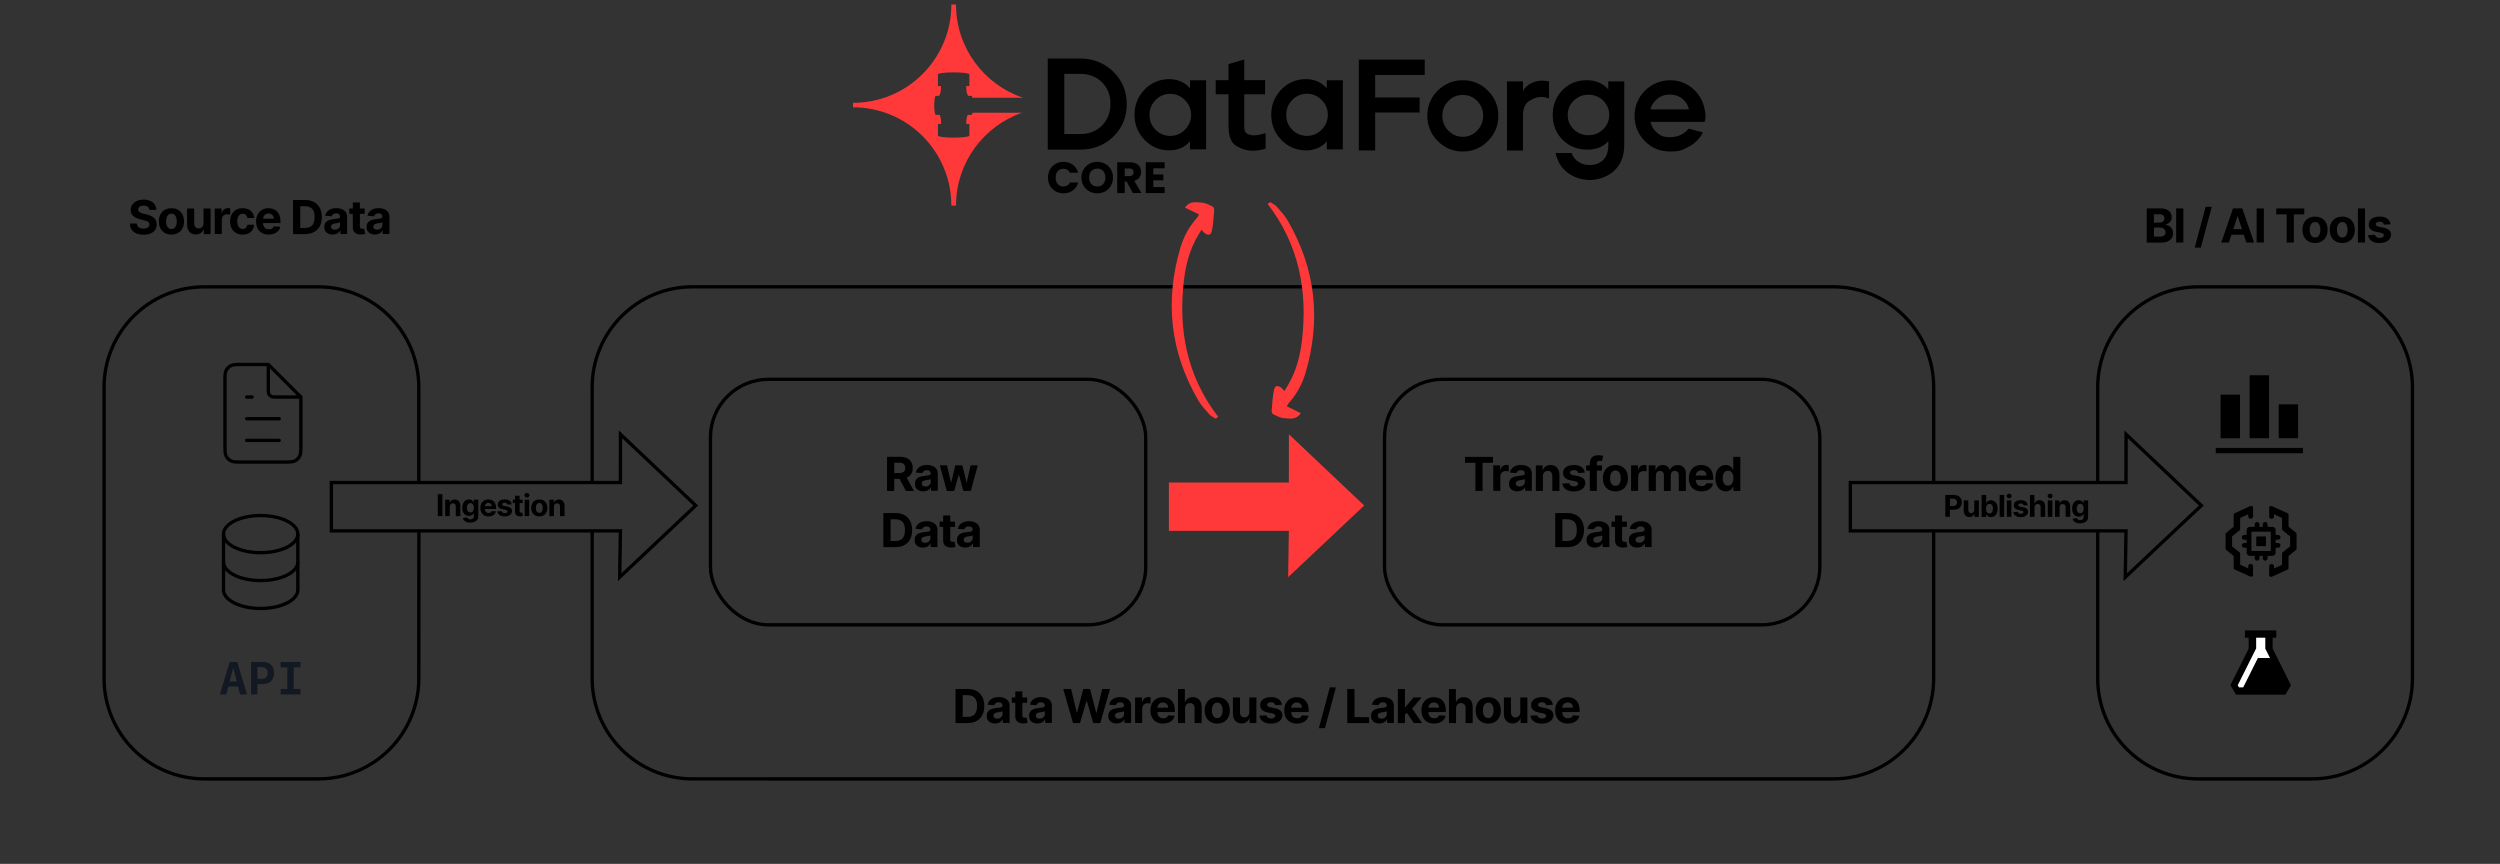 <?xml version="1.0" encoding="UTF-8"?>
<svg id="Layer_1" data-name="Layer 1" xmlns="http://www.w3.org/2000/svg" viewBox="0 0 746.67 258">
  <rect x="0" y="0" width="746.67" height="258" fill="#333333" stroke="none"/>
  <defs>
    <style>
      .cls-1 {
        fill: #000;
      }

      .cls-1, .cls-2, .cls-3, .cls-4, .cls-5, .cls-6 {
        stroke-width: 0px;
      }

      .cls-7, .cls-8, .cls-2, .cls-9, .cls-10 {
        fill: none;
      }

      .cls-7, .cls-8, .cls-9, .cls-10 {
        stroke: #000;
      }

      .cls-7, .cls-9 {
        stroke-miterlimit: 133.33;
      }

      .cls-11 {
        isolation: isolate;
      }

      .cls-8 {
        stroke-miterlimit: 10;
      }

      .cls-3 {
        fill: #ff3939;
      }

      .cls-9, .cls-10 {
        stroke-linecap: round;
      }

      .cls-4 {
        fill: #121923;
      }

      .cls-5 {
        fill: #ff3939;
      }

      .cls-10 {
        stroke-linejoin: round;
      }

      .cls-6 {
        fill: #fff;
      }
    </style>
  </defs>
  <path class="cls-10" d="M73.66,131.53h9.72M73.66,125.06h9.72M73.66,118.58h1.62M80.14,108.86h-7.77c-1.81,0-2.72,0-3.41.35-.61.31-1.1.81-1.42,1.42-.35.69-.35,1.6-.35,3.41v18.78c0,1.81,0,2.72.35,3.41.31.61.81,1.1,1.42,1.42.69.35,1.6.35,3.41.35h12.31c1.81,0,2.72,0,3.41-.35.61-.31,1.1-.81,1.42-1.42.35-.69.35-1.6.35-3.41v-14.25M80.14,108.86l9.72,9.72M80.14,108.86v7.12c0,.91,0,1.36.18,1.71.16.3.4.55.71.71.35.18.8.18,1.71.18h7.12"/>
  <g>
    <path class="cls-9" d="M66.75,176.18v-16.65"/>
    <path class="cls-9" d="M88.95,159.52v16.65"/>
    <path class="cls-7" d="M77.85,165.07c6.13,0,11.1-2.49,11.1-5.55s-4.97-5.55-11.1-5.55-11.1,2.49-11.1,5.55,4.97,5.55,11.1,5.55Z"/>
    <path class="cls-7" d="M88.95,167.85c0,3.07-4.97,5.55-11.1,5.55s-11.1-2.49-11.1-5.55"/>
    <path class="cls-7" d="M88.95,176.18c0,3.07-4.97,5.55-11.1,5.55s-11.1-2.49-11.1-5.55"/>
  </g>
  <g>
    <path class="cls-4" d="M68.59,203.53l1.02-3.94h.09l1.01,3.94h-2.12ZM71.7,207.41h2.07l-2.92-9.72h-2.26l-2.92,9.72h1.91l.62-2.38h2.89l.61,2.38Z"/>
    <path class="cls-4" d="M74.99,197.69v9.72h1.91v-3.08h1.55c2.09,0,3.43-1.29,3.43-3.31s-1.29-3.33-3.33-3.33h-3.55ZM76.9,199.26h1.16c1.25,0,1.88.58,1.88,1.74s-.63,1.74-1.88,1.74h-1.16v-3.49Z"/>
    <path class="cls-4" d="M89.74,207.41v-1.64h-2.01v-6.43h2.01v-1.64h-5.94v1.64h2.01v6.43h-2.01v1.64h5.94Z"/>
  </g>
  <path class="cls-1" d="M671.9,112.08h5.79v18.8h-5.79v-18.8ZM669.01,117.87h-5.79v13.02h5.79v-13.02ZM687.81,133.78h-26.03v1.59h26.03v-1.59ZM686.37,120.76h-5.79v10.12h5.79v-10.12Z"/>
  <g id="Layer_2" data-name="Layer 2">
    <g id="invisible_box" data-name="invisible box">
      <rect class="cls-2" x="663.76" y="150.11" width="23.13" height="23.13"/>
    </g>
    <g id="Q3_icons" data-name="Q3 icons">
      <path class="cls-1" d="M678.7,166.01c.53,0,.96-.43.96-.96v-1.45h.72c.4,0,.72-.32.72-.72s-.32-.72-.72-.72h-.72v-.96h.72c.4,0,.72-.32.72-.72s-.32-.72-.72-.72h-.72v-1.45c0-.53-.43-.96-.96-.96h-1.45v-.72c0-.4-.32-.72-.72-.72s-.72.32-.72.72v.72h-.96v-.72c0-.4-.32-.72-.72-.72s-.72.32-.72.72v.72h-1.45c-.53,0-.96.43-.96.96v1.45h-.72c-.4,0-.72.32-.72.72s.32.72.72.72h.72v.96h-.72c-.4,0-.72.32-.72.72s.32.72.72.72h.72v1.45c0,.53.43.96.96.96h1.45v.72c0,.4.32.72.72.72s.72-.32.72-.72v-.72h.96v.72c0,.4.32.72.72.72s.72-.32.72-.72v-.72h1.45ZM672.43,158.79h5.78v5.78h-5.78v-5.78Z"/>
      <rect class="cls-1" x="673.88" y="160.23" width="2.89" height="2.89"/>
      <g>
        <path class="cls-1" d="M685.73,159.12l-2.22-1.83v-3.57c0-.19-.12-.36-.29-.43l-4.77-2.17h-.19l-.29.1-.24.14v2.89c0,.4.32.72.72.72s.72-.32.72-.72v-.67l2.41,1.11v3.57l.72.58,1.69,1.35v2.99l-1.69,1.35-.72.58v3.57l-2.41,1.11v-.63c0-.4-.32-.72-.72-.72s-.72.32-.72.72v2.89l.24.14.29.1h.19l4.77-2.17c.17-.08.29-.24.29-.43v-3.61l2.22-1.83c.13-.09.2-.23.19-.39v-4.34c.02-.16-.06-.31-.19-.39Z"/>
        <path class="cls-1" d="M672.38,151.08h-.19l-4.77,2.22c-.17.08-.29.24-.29.43v3.57l-2.22,1.83c-.14.08-.21.23-.19.39v4.34c0,.15.06.3.19.39l2.22,1.83v3.57c0,.19.12.36.29.43l4.77,2.17h.19l.29-.1.24-.14v-2.89c0-.4-.32-.72-.72-.72s-.72.32-.72.72v.63l-2.41-1.11v-3.52l-.72-.58-1.69-1.35v-2.99l1.69-1.35.72-.58v-3.57l2.41-1.11v.63c0,.4.32.72.72.72s.72-.32.72-.72v-2.89l-.24-.14-.29-.1Z"/>
      </g>
    </g>
  </g>
  <g>
    <path class="cls-1" d="M670.49,188.28v2.2h1.12v3.25l-5.46,10.91,1.68,2.84h14.73l1.7-2.84h-.03l-5.46-10.91v-3.25h1.08v-2.2h-9.35ZM673.84,190.48h2.72v3.21h-.02l1.43,2.84h-3.63l-4.38,8.75h-1.25l-.36-.62,5.46-10.93h.03v-3.25h0Z"/>
    <path class="cls-6" d="M673.85,190.48v3.25h-.04l-5.46,10.93.36.62h1.26l4.38-8.75h3.62l-1.43-2.83h.02v-3.22h-2.71Z"/>
  </g>
  <g>
    <path class="cls-1" d="M332.53,40.78c2.65-2.59,3.99-5.82,3.99-9.59v-.11c0-3.82-1.37-7.1-4.04-9.69s-5.98-3.91-9.83-3.91h-9.72v27.2h9.72c3.91,0,7.24-1.31,9.89-3.91h0ZM317.87,40.04v-17.97h4.78c2.62,0,4.81.85,6.5,2.51,1.67,1.67,2.51,3.85,2.51,6.47s-.85,4.72-2.51,6.42-3.85,2.57-6.53,2.57h-4.78.03Z"/>
    <path class="cls-1" d="M360.22,44.63v-20.65h-4.78v2.38c-1.61-1.8-3.71-2.73-6.31-2.73s-5.3,1.04-7.29,3.11h0c-1.99,2.08-3,4.62-3,7.54s1.01,5.41,3,7.48,4.45,3.14,7.26,3.14,4.7-.9,6.31-2.68v2.38h4.81v.03ZM355.75,34.31c0,1.69-.63,3.2-1.83,4.42-1.23,1.23-2.7,1.86-4.4,1.86s-3.2-.63-4.4-1.83-1.8-2.7-1.8-4.42.6-3.22,1.8-4.45,2.68-1.86,4.4-1.86,3.17.63,4.4,1.88,1.83,2.73,1.83,4.42h0v-.03Z"/>
    <path class="cls-1" d="M366.94,37.88c0,2.95.82,4.89,2.43,5.79,1.58.9,3.14,1.34,4.67,1.34s2.46-.19,3.82-.57h.14v-4.7l-.25.08c-1.28.41-2.38.6-3.28.6s-1.2-.16-1.88-.44c-.66-.27-.98-.98-.98-2.16v-9.67h6.23v-4.21h-6.23v-6.17l-4.7,1.37v4.81h-3.82v4.21h3.82v9.72h.03Z"/>
    <path class="cls-1" d="M389.96,44.93c2.59,0,4.7-.9,6.31-2.68v2.38h4.78v-20.65h-4.78v2.38c-1.61-1.8-3.71-2.73-6.31-2.73s-5.3,1.04-7.29,3.11h0c-1.99,2.08-3,4.62-3,7.54s1.01,5.41,3,7.48,4.45,3.14,7.26,3.14h.03v.03ZM384.15,34.31c0-1.72.6-3.22,1.8-4.45s2.68-1.86,4.4-1.86,3.17.63,4.4,1.88c1.23,1.26,1.83,2.73,1.83,4.42s-.63,3.2-1.83,4.42c-1.23,1.23-2.7,1.86-4.4,1.86s-3.2-.63-4.4-1.83-1.8-2.7-1.8-4.42h0v-.03Z"/>
    <polygon class="cls-1" points="405.83 44.93 410.72 44.93 410.72 33.6 423.99 33.6 423.99 29.12 410.72 29.12 410.72 22.4 425.52 22.4 425.52 17.81 405.83 17.81 405.83 44.93"/>
    <path class="cls-1" d="M436.91,23.96c-2.92,0-5.43,1.04-7.51,3.11s-3.11,4.59-3.11,7.51,1.04,5.46,3.11,7.54c2.08,2.08,4.59,3.14,7.51,3.14s5.41-1.07,7.48-3.14c2.08-2.08,3.11-4.62,3.11-7.54s-1.04-5.41-3.09-7.48-4.59-3.14-7.48-3.14h-.03ZM442.97,34.58c0,1.69-.6,3.2-1.78,4.42s-2.62,1.86-4.29,1.86-3.14-.63-4.34-1.86c-1.17-1.23-1.78-2.7-1.78-4.42s.6-3.17,1.78-4.4,2.65-1.83,4.34-1.83,3.14.63,4.31,1.83c1.17,1.23,1.78,2.7,1.78,4.4h-.03Z"/>
    <path class="cls-1" d="M460.72,24.07c-1.2,0-2.38.27-3.5.85-.96.46-1.72,1.2-2.35,2.18v-2.79h-4.78v20.65h4.78v-10.46c0-2.08.6-3.52,1.83-4.31,1.23-.82,2.43-1.23,3.52-1.23s1.42.14,2.18.38l.25.08v-5.13h-.16c-.63-.14-1.23-.19-1.78-.19h0v-.03Z"/>
    <path class="cls-1" d="M480.33,26.66c-1.61-1.78-3.71-2.68-6.31-2.7h-.22c-2.79,0-5.19.98-7.13,2.95-1.94,1.97-2.92,4.45-2.92,7.43s.98,5.41,2.92,7.37c1.94,1.97,4.42,2.98,7.37,2.98s4.72-.85,6.31-2.51v1.15c0,1.99-.55,3.52-1.56,4.48s-2.32,1.47-3.91,1.47-2.27-.27-3.28-.85c-1.01-.55-1.72-1.42-2.16-2.59l-.05-.14h-4.78l.05.25c.6,2.54,1.86,4.48,3.8,5.82,1.91,1.31,4.07,1.99,6.44,1.99s5.3-.96,7.26-2.81c1.97-1.86,2.95-4.45,2.95-7.7v-18.93h-4.78v2.35h-.03ZM478.8,30.05c1.2,1.17,1.83,2.62,1.83,4.29s-.63,3.11-1.83,4.29c-1.23,1.17-2.7,1.75-4.4,1.75s-3.17-.57-4.37-1.75c-1.2-1.15-1.8-2.59-1.8-4.29s.6-3.14,1.8-4.29c1.2-1.15,2.68-1.75,4.4-1.75s3.22.6,4.42,1.75h-.05Z"/>
    <path class="cls-1" d="M509.14,32.75c-.44-2.51-1.64-4.62-3.55-6.28s-4.21-2.51-6.8-2.51-5.41,1.04-7.48,3.11c-2.08,2.08-3.11,4.62-3.11,7.56s1.04,5.43,3.06,7.51,4.56,3.11,7.54,3.11,3.88-.49,5.68-1.5c1.83-.98,3.17-2.35,3.99-3.99l.11-.22-4.23-1.12-.08.08c-1.37,1.64-3.2,2.46-5.46,2.46s-2.79-.44-3.88-1.31c-1.04-.82-1.69-1.91-1.97-3.25h16.19v-.14c.16-.55.22-1.09.22-1.64s-.08-1.26-.22-1.86h0v-.03ZM494.89,29.58c1.07-.9,2.35-1.34,3.85-1.34s2.79.46,3.82,1.34c.98.85,1.61,1.88,1.88,3.09h-11.52c.3-1.2.96-2.24,1.94-3.09h.03Z"/>
  </g>
  <path class="cls-5" d="M290.48,33.65c-.08.41-.19.66-.3.66h-1.15c-.22.41-.46,1.17-.46,2.7h.96v3.5c0,.33-2.1.6-4.7.6s-4.7-.27-4.7-.6v-3.5h.96c0-1.53-.22-2.29-.46-2.7h-1.15c-.25,0-.46-1.28-.46-2.84s.22-2.84.46-2.84h.98c.27-.33.6-1.07.6-2.92h-.93v-3.5c0-.33,2.1-.6,4.7-.6s4.7.27,4.7.6v3.5h-.96c0,1.83.33,2.59.6,2.92h.98c.11,0,.19.22.27.55h15.13c-11.63-3.88-20.02-14.88-20.02-27.83h-1.39c0,16.22-13.14,29.36-29.36,29.36v1.34c16.22,0,29.36,13.14,29.36,29.36h1.39c0-12.84,8.25-23.76,19.74-27.75h-14.8Z"/>
  <g class="cls-11">
    <g class="cls-11">
      <path class="cls-1" d="M313.59,50.61c.39-.71.94-1.27,1.65-1.66s1.5-.6,2.39-.6c1.09,0,2.03.29,2.81.87.78.58,1.3,1.36,1.56,2.36h-2.46c-.18-.38-.44-.68-.78-.88s-.72-.3-1.15-.3c-.69,0-1.25.24-1.68.72-.43.48-.64,1.12-.64,1.93s.21,1.45.64,1.93c.43.48.99.72,1.68.72.43,0,.81-.1,1.15-.3s.6-.49.78-.88h2.46c-.26,1-.78,1.78-1.56,2.35-.78.57-1.71.86-2.81.86-.89,0-1.69-.2-2.39-.6s-1.25-.95-1.65-1.66c-.39-.71-.59-1.52-.59-2.43s.2-1.72.59-2.43Z"/>
      <path class="cls-1" d="M325.34,57.15c-.72-.4-1.29-.96-1.72-1.68-.42-.72-.64-1.53-.64-2.43s.21-1.71.64-2.42c.42-.72,1-1.28,1.72-1.68.72-.4,1.51-.6,2.38-.6s1.66.2,2.38.6c.72.4,1.29.96,1.7,1.68.42.72.62,1.52.62,2.42s-.21,1.71-.63,2.43c-.42.72-.99,1.28-1.7,1.68-.72.4-1.51.6-2.37.6s-1.66-.2-2.38-.6ZM329.49,54.97c.44-.49.66-1.14.66-1.94s-.22-1.46-.66-1.95c-.44-.49-1.03-.73-1.76-.73s-1.33.24-1.78.72c-.44.48-.66,1.13-.66,1.95s.22,1.46.66,1.95c.44.48,1.03.73,1.78.73s1.32-.24,1.76-.73Z"/>
      <path class="cls-1" d="M338.37,57.66l-1.91-3.47h-.54v3.47h-2.24v-9.2h3.76c.72,0,1.34.13,1.85.38s.89.6,1.15,1.04c.25.44.38.93.38,1.47,0,.61-.17,1.16-.52,1.64s-.85.82-1.53,1.02l2.12,3.64h-2.53ZM335.92,52.6h1.39c.41,0,.72-.1.93-.3.21-.2.31-.48.31-.85s-.1-.62-.31-.83c-.21-.2-.51-.3-.93-.3h-1.39v2.28Z"/>
      <path class="cls-1" d="M344.46,50.25v1.86h3v1.73h-3v2.02h3.39v1.8h-5.64v-9.2h5.64v1.8h-3.39Z"/>
    </g>
  </g>
  <path class="cls-8" d="M125.11,158.5l-.03,44.13c0,16.57-13.43,30-30,30h-34c-16.57,0-30-13.43-30-30v-86.96c0-16.57,13.43-30,30-30h34c16.57,0,30,13.43,30,30v28.58"/>
  <rect class="cls-8" x="212.19" y="113.29" width="130" height="73.33" rx="17.33" ry="17.33"/>
  <rect class="cls-8" x="413.52" y="113.29" width="130" height="73.33" rx="17.33" ry="17.33"/>
  <path class="cls-8" d="M577.52,158.64v43.99c0,16.57-13.43,30-30,30H206.86c-16.57,0-30-13.43-30-30v-43.99"/>
  <path class="cls-8" d="M176.86,143.97v-28.31c0-16.57,13.43-30,30-30h340.67c16.57,0,30,13.43,30,30v28.64"/>
  <path class="cls-8" d="M626.52,144.31v-28.64c0-16.57,13.43-30,30-30h34c16.57,0,30,13.43,30,30v86.96c0,16.57-13.43,30-30,30h-34c-16.57,0-30-13.43-30-30v-43.99"/>
  <g>
    <path class="cls-1" d="M264.93,146.62v-10.18h4.02c.77,0,1.43.14,1.97.41.55.27.96.66,1.25,1.16s.43,1.08.43,1.76-.15,1.26-.44,1.74c-.29.49-.71.86-1.27,1.12-.55.26-1.22.39-2,.39h-2.69v-1.73h2.34c.41,0,.75-.06,1.02-.17.27-.11.47-.28.61-.51s.2-.51.2-.84-.07-.62-.2-.86-.34-.41-.61-.53-.62-.18-1.03-.18h-1.45v8.42h-2.15ZM270.43,141.99l2.53,4.63h-2.38l-2.48-4.63h2.32Z"/>
    <path class="cls-1" d="M275.79,146.77c-.49,0-.92-.09-1.3-.26-.38-.17-.68-.42-.9-.76-.22-.34-.33-.76-.33-1.26,0-.42.08-.78.23-1.07.16-.29.37-.52.64-.7.27-.18.57-.31.92-.4.34-.09.7-.15,1.08-.19.44-.05.8-.09,1.07-.13.27-.04.47-.1.59-.19.12-.08.18-.21.18-.37v-.03c0-.31-.1-.56-.3-.73-.2-.17-.48-.26-.84-.26-.38,0-.68.08-.91.25-.23.17-.38.38-.45.63l-1.96-.16c.1-.46.29-.87.59-1.21.29-.34.67-.6,1.13-.79.46-.18,1-.28,1.61-.28.42,0,.83.05,1.22.15.39.1.74.25,1.04.46s.54.48.72.8.26.72.26,1.17v5.15h-2.01v-1.06h-.06c-.12.24-.29.45-.49.63s-.45.32-.74.42c-.29.1-.62.15-1,.15ZM276.4,145.31c.31,0,.59-.06.83-.19s.43-.29.56-.5c.14-.21.2-.45.2-.72v-.81c-.07.04-.16.08-.27.12s-.24.07-.39.09-.29.05-.43.07-.27.04-.39.06c-.25.04-.47.09-.65.17-.19.08-.33.19-.43.32-.1.13-.15.3-.15.5,0,.29.1.51.32.66.21.15.48.23.8.23Z"/>
    <path class="cls-1" d="M282.78,146.62l-2.08-7.64h2.14l1.18,5.13h.07l1.23-5.13h2.1l1.25,5.1h.06l1.16-5.1h2.14l-2.07,7.64h-2.24l-1.31-4.8h-.09l-1.31,4.8h-2.24Z"/>
    <path class="cls-1" d="M267.44,163.42h-3.61v-10.18h3.64c1.02,0,1.91.2,2.65.61.74.41,1.31.99,1.71,1.75s.6,1.67.6,2.72-.2,1.97-.6,2.73c-.4.76-.97,1.35-1.72,1.75-.74.41-1.63.61-2.67.61ZM265.99,161.58h1.37c.64,0,1.17-.11,1.61-.34.44-.23.76-.58.98-1.06.22-.48.33-1.1.33-1.86s-.11-1.37-.33-1.84c-.22-.48-.55-.83-.98-1.05s-.97-.34-1.61-.34h-1.37v6.49Z"/>
    <path class="cls-1" d="M275.69,163.57c-.49,0-.92-.09-1.3-.26-.38-.17-.68-.42-.9-.76-.22-.34-.33-.76-.33-1.26,0-.42.08-.78.23-1.07.16-.29.37-.52.64-.7.27-.18.57-.31.92-.4.34-.09.7-.15,1.08-.19.44-.05.8-.09,1.07-.13.27-.04.47-.1.59-.19.12-.08.18-.21.18-.37v-.03c0-.31-.1-.56-.3-.73-.2-.17-.48-.26-.84-.26-.38,0-.68.08-.91.25-.23.17-.38.38-.45.63l-1.96-.16c.1-.46.29-.87.59-1.21.29-.34.67-.6,1.13-.79.46-.18,1-.28,1.61-.28.42,0,.83.05,1.22.15.39.1.74.25,1.04.46s.54.48.72.8.26.72.26,1.17v5.15h-2.01v-1.06h-.06c-.12.24-.29.45-.49.63s-.45.32-.74.42c-.29.1-.62.15-1,.15ZM276.3,162.11c.31,0,.59-.06.83-.19s.43-.29.56-.5c.14-.21.2-.45.2-.72v-.81c-.07.04-.16.08-.27.12s-.24.07-.39.09-.29.05-.43.07-.27.04-.39.06c-.25.04-.47.09-.65.17-.19.08-.33.19-.43.32-.1.13-.15.3-.15.5,0,.29.1.51.32.66.21.15.48.23.8.23Z"/>
    <path class="cls-1" d="M285.24,155.79v1.59h-4.6v-1.59h4.6ZM281.68,153.96h2.12v7.12c0,.2.03.35.09.46s.14.18.25.23c.11.04.23.06.38.06.1,0,.2,0,.3-.03.1-.02.18-.03.23-.04l.33,1.58c-.11.03-.26.07-.45.12s-.43.07-.7.08c-.51.02-.96-.05-1.34-.2-.38-.16-.68-.4-.89-.73-.21-.33-.32-.74-.31-1.24v-7.4Z"/>
    <path class="cls-1" d="M288.33,163.57c-.49,0-.92-.09-1.3-.26-.38-.17-.68-.42-.9-.76-.22-.34-.33-.76-.33-1.26,0-.42.08-.78.23-1.07.16-.29.37-.52.64-.7.27-.18.57-.31.92-.4.34-.09.7-.15,1.08-.19.44-.05.8-.09,1.07-.13.27-.04.47-.1.59-.19.12-.08.18-.21.18-.37v-.03c0-.31-.1-.56-.3-.73-.2-.17-.48-.26-.84-.26-.38,0-.68.08-.91.25-.23.17-.38.38-.45.63l-1.96-.16c.1-.46.29-.87.59-1.21.29-.34.67-.6,1.13-.79.46-.18,1-.28,1.61-.28.42,0,.83.05,1.22.15.39.1.74.25,1.04.46s.54.48.72.8.26.72.26,1.17v5.15h-2.01v-1.06h-.06c-.12.24-.29.45-.49.63s-.45.32-.74.42c-.29.1-.62.15-1,.15ZM288.94,162.11c.31,0,.59-.06.83-.19s.43-.29.56-.5c.14-.21.2-.45.2-.72v-.81c-.07.04-.16.08-.27.12s-.24.07-.39.09-.29.05-.43.07-.27.04-.39.06c-.25.04-.47.09-.65.17-.19.08-.33.19-.43.32-.1.13-.15.3-.15.5,0,.29.1.51.32.66.21.15.48.23.8.23Z"/>
  </g>
  <g>
    <path class="cls-1" d="M437.55,138.22v-1.77h8.36v1.77h-3.12v8.41h-2.13v-8.41h-3.12Z"/>
    <path class="cls-1" d="M445.99,146.62v-7.64h2.05v1.33h.08c.14-.47.37-.83.7-1.08.33-.24.71-.37,1.13-.37.11,0,.22,0,.34.02.12.01.23.03.32.05v1.88c-.1-.03-.24-.06-.41-.08-.18-.02-.34-.04-.48-.04-.31,0-.59.07-.83.2-.24.13-.44.32-.58.56s-.21.51-.21.83v4.32h-2.12Z"/>
    <path class="cls-1" d="M453.22,146.77c-.49,0-.92-.09-1.3-.26-.38-.17-.68-.42-.9-.76-.22-.34-.33-.76-.33-1.26,0-.42.08-.78.23-1.07.16-.29.37-.52.64-.7.27-.18.57-.31.92-.4.34-.09.7-.15,1.08-.19.44-.05.8-.09,1.07-.13.27-.04.47-.1.59-.19.12-.08.18-.21.18-.37v-.03c0-.31-.1-.56-.3-.73-.2-.17-.48-.26-.84-.26-.38,0-.68.08-.91.25-.23.17-.38.38-.45.63l-1.96-.16c.1-.46.29-.87.59-1.21.29-.34.67-.6,1.13-.79.46-.18,1-.28,1.61-.28.42,0,.83.05,1.22.15.39.1.74.25,1.04.46s.54.48.72.8.26.72.26,1.17v5.15h-2.01v-1.06h-.06c-.12.24-.29.45-.49.63s-.45.32-.74.42c-.29.1-.62.15-1,.15ZM453.83,145.31c.31,0,.59-.06.83-.19s.43-.29.56-.5c.14-.21.2-.45.2-.72v-.81c-.07.04-.16.08-.27.12s-.24.07-.39.09-.29.05-.43.07-.27.04-.39.06c-.25.04-.47.09-.65.17-.19.08-.33.19-.43.32-.1.13-.15.3-.15.5,0,.29.1.51.32.66.21.15.48.23.8.23Z"/>
    <path class="cls-1" d="M460.82,142.21v4.42h-2.12v-7.64h2.02v1.35h.09c.17-.44.45-.8.85-1.06.4-.26.88-.39,1.45-.39.53,0,.99.12,1.39.35.39.23.7.56.92.99.22.43.33.94.33,1.53v4.86h-2.12v-4.48c0-.47-.12-.83-.36-1.1-.24-.26-.58-.39-1-.39-.29,0-.54.06-.75.18-.22.12-.39.3-.51.53-.12.23-.18.51-.19.84Z"/>
    <path class="cls-1" d="M473.3,141.17l-1.94.12c-.03-.17-.1-.32-.21-.45-.11-.13-.25-.24-.43-.32-.18-.08-.39-.12-.63-.12-.33,0-.6.07-.83.21s-.34.32-.34.55c0,.18.07.34.22.46.15.13.4.23.75.3l1.38.28c.74.15,1.3.4,1.66.74.36.34.55.78.55,1.33,0,.5-.15.94-.44,1.32-.29.38-.7.67-1.2.88-.51.21-1.09.32-1.76.32-1.01,0-1.82-.21-2.41-.63-.6-.42-.95-1-1.05-1.73l2.08-.11c.06.31.21.54.46.7s.55.24.93.24.67-.07.9-.22c.23-.14.34-.33.35-.56,0-.19-.08-.35-.24-.48-.16-.12-.4-.22-.74-.29l-1.32-.26c-.75-.15-1.3-.41-1.66-.78-.36-.37-.54-.84-.54-1.41,0-.49.13-.91.4-1.27s.64-.63,1.13-.82c.49-.19,1.05-.29,1.71-.29.96,0,1.72.2,2.28.61.55.41.88.96.97,1.67Z"/>
    <path class="cls-1" d="M478.45,138.99v1.59h-4.71v-1.59h4.71ZM474.82,146.62v-8.19c0-.55.11-1.01.33-1.38.22-.36.51-.64.89-.82s.81-.27,1.29-.27c.32,0,.62.03.89.07.27.05.47.09.6.13l-.38,1.59c-.08-.03-.18-.05-.31-.07-.12-.02-.24-.04-.37-.04-.31,0-.53.07-.65.22-.12.14-.18.35-.18.6v8.15h-2.11Z"/>
    <path class="cls-1" d="M482.47,146.77c-.77,0-1.44-.17-2-.5-.56-.33-1-.79-1.3-1.38s-.46-1.28-.46-2.06.15-1.48.46-2.07c.3-.59.74-1.05,1.3-1.38s1.23-.49,2-.49,1.44.16,2,.49c.56.33,1,.79,1.3,1.38.3.59.46,1.28.46,2.07s-.15,1.47-.46,2.06c-.31.59-.74,1.05-1.3,1.38-.56.33-1.23.5-2,.5ZM482.48,145.13c.35,0,.65-.1.88-.3.24-.2.41-.47.53-.82.12-.35.18-.74.18-1.19s-.06-.84-.18-1.19c-.12-.35-.3-.62-.53-.83s-.53-.3-.88-.3-.65.1-.89.3-.42.48-.54.83c-.12.35-.18.74-.18,1.19s.06.84.18,1.19c.12.35.3.62.54.82.24.2.54.3.89.3Z"/>
    <path class="cls-1" d="M487.15,146.62v-7.64h2.05v1.33h.08c.14-.47.37-.83.7-1.08.33-.24.71-.37,1.13-.37.11,0,.22,0,.34.02.12.01.23.03.32.05v1.88c-.1-.03-.24-.06-.41-.08-.18-.02-.34-.04-.48-.04-.31,0-.59.07-.83.2-.24.13-.44.32-.58.56-.14.24-.21.51-.21.83v4.32h-2.12Z"/>
    <path class="cls-1" d="M492.41,146.62v-7.64h2.02v1.35h.09c.16-.45.42-.8.79-1.06.37-.26.82-.39,1.33-.39s.97.13,1.34.39c.37.26.61.61.74,1.06h.08c.16-.44.44-.79.85-1.05s.89-.39,1.45-.39c.71,0,1.29.23,1.74.68.45.45.67,1.09.67,1.92v5.14h-2.11v-4.72c0-.42-.11-.74-.34-.96-.23-.21-.51-.32-.84-.32-.38,0-.68.12-.9.37-.21.24-.32.56-.32.96v4.66h-2.05v-4.76c0-.38-.11-.67-.32-.89-.21-.22-.5-.33-.84-.33-.24,0-.45.06-.63.18-.19.12-.34.28-.45.49-.11.21-.16.46-.16.74v4.58h-2.12Z"/>
    <path class="cls-1" d="M508.19,146.77c-.79,0-1.46-.16-2.03-.48-.57-.32-1-.77-1.31-1.36-.3-.59-.46-1.29-.46-2.09s.15-1.47.46-2.07c.31-.59.74-1.06,1.29-1.39.55-.33,1.21-.5,1.96-.5.5,0,.97.08,1.41.24.44.16.82.4,1.14.72s.58.73.76,1.21c.18.49.27,1.05.27,1.7v.58h-6.45v-1.31h4.45c0-.3-.07-.58-.2-.81-.13-.24-.32-.42-.55-.55-.23-.13-.5-.2-.81-.2s-.61.07-.85.22-.44.34-.58.59c-.14.25-.21.52-.21.82v1.25c0,.38.07.7.21.98.14.28.34.49.6.64.26.15.57.22.92.22.24,0,.45-.03.65-.1.2-.07.36-.17.5-.3.14-.13.25-.29.32-.49l1.96.13c-.1.47-.3.88-.61,1.23s-.7.62-1.18.82c-.48.19-1.04.29-1.67.29Z"/>
    <path class="cls-1" d="M515.43,146.75c-.58,0-1.1-.15-1.57-.45-.47-.3-.84-.74-1.11-1.33s-.41-1.3-.41-2.16.14-1.6.42-2.18c.28-.58.66-1.02,1.13-1.31.47-.29.98-.43,1.54-.43.43,0,.79.07,1.07.22.29.14.52.32.7.54.18.21.31.42.41.63h.06v-3.83h2.11v10.18h-2.09v-1.22h-.09c-.1.21-.24.42-.42.63s-.42.38-.7.51c-.29.14-.64.2-1.05.2ZM516.1,145.06c.34,0,.63-.09.87-.28.24-.19.42-.45.55-.79.13-.34.19-.73.19-1.19s-.06-.85-.19-1.18c-.13-.33-.31-.59-.55-.78-.24-.18-.53-.27-.87-.27s-.64.09-.88.28c-.24.19-.42.45-.54.79-.12.33-.18.72-.18,1.16s.06.84.19,1.18.3.61.54.8c.24.19.53.29.88.29Z"/>
    <path class="cls-1" d="M468.11,163.42h-3.61v-10.18h3.64c1.02,0,1.91.2,2.64.61.74.41,1.31.99,1.71,1.75s.6,1.67.6,2.72-.2,1.97-.6,2.73c-.4.76-.97,1.35-1.71,1.75-.74.41-1.63.61-2.67.61ZM466.65,161.58h1.37c.64,0,1.17-.11,1.61-.34.44-.23.76-.58.98-1.06.22-.48.33-1.1.33-1.86s-.11-1.37-.33-1.84c-.22-.48-.55-.83-.98-1.05-.43-.23-.97-.34-1.61-.34h-1.37v6.49Z"/>
    <path class="cls-1" d="M476.36,163.57c-.49,0-.92-.09-1.3-.26-.38-.17-.68-.42-.9-.76-.22-.34-.33-.76-.33-1.26,0-.42.08-.78.23-1.07.16-.29.37-.52.64-.7s.57-.31.92-.4c.34-.09.7-.15,1.08-.19.44-.05.8-.09,1.07-.13.27-.04.47-.1.59-.19s.18-.21.18-.37v-.03c0-.31-.1-.56-.29-.73-.2-.17-.48-.26-.84-.26-.38,0-.68.08-.91.25s-.38.38-.45.63l-1.96-.16c.1-.46.29-.87.59-1.21.29-.34.67-.6,1.13-.79s1-.28,1.61-.28c.42,0,.83.05,1.22.15.39.1.74.25,1.04.46.3.21.54.48.72.8.18.33.26.72.26,1.17v5.15h-2.01v-1.06h-.06c-.12.24-.29.45-.49.63-.21.18-.45.32-.74.42-.29.1-.62.15-1,.15ZM476.97,162.11c.31,0,.59-.06.83-.19.24-.12.43-.29.56-.5.14-.21.2-.45.2-.72v-.81c-.07.04-.16.08-.27.12s-.24.07-.38.09-.29.05-.43.07-.27.04-.39.06c-.25.04-.47.09-.65.17-.19.08-.33.19-.43.32-.1.13-.15.3-.15.5,0,.29.11.51.32.66.21.15.48.23.8.23Z"/>
    <path class="cls-1" d="M485.9,155.79v1.59h-4.6v-1.59h4.6ZM482.35,153.96h2.12v7.12c0,.2.03.35.09.46s.14.18.25.23c.11.04.23.06.38.06.1,0,.2,0,.3-.03.1-.02.18-.03.23-.04l.33,1.58c-.11.03-.25.07-.45.12s-.43.07-.7.08c-.51.02-.96-.05-1.34-.2-.38-.16-.68-.4-.89-.73s-.32-.74-.31-1.24v-7.4Z"/>
    <path class="cls-1" d="M489,163.57c-.49,0-.92-.09-1.3-.26-.38-.17-.68-.42-.9-.76-.22-.34-.33-.76-.33-1.26,0-.42.08-.78.23-1.07.16-.29.37-.52.64-.7.27-.18.57-.31.92-.4.34-.09.7-.15,1.08-.19.44-.05.8-.09,1.07-.13.27-.04.47-.1.59-.19.12-.08.18-.21.18-.37v-.03c0-.31-.1-.56-.3-.73-.2-.17-.48-.26-.84-.26-.38,0-.68.08-.91.25-.23.17-.38.38-.45.63l-1.96-.16c.1-.46.29-.87.59-1.21.29-.34.67-.6,1.13-.79.46-.18,1-.28,1.61-.28.42,0,.83.05,1.22.15s.74.25,1.04.46c.3.21.54.48.72.8s.26.72.26,1.17v5.15h-2.01v-1.06h-.06c-.12.24-.29.45-.49.63-.21.18-.45.32-.74.42-.29.1-.62.15-1,.15ZM489.6,162.11c.31,0,.59-.06.83-.19.24-.12.43-.29.56-.5.14-.21.2-.45.2-.72v-.81c-.07.04-.16.08-.27.12s-.24.07-.39.09c-.14.03-.29.05-.43.07s-.27.04-.39.06c-.25.04-.47.09-.65.17-.19.08-.33.19-.43.32-.1.13-.15.3-.15.5,0,.29.1.51.32.66.21.15.48.23.8.23Z"/>
  </g>
  <g>
    <path class="cls-1" d="M288.99,215.96h-3.61v-10.18h3.64c1.02,0,1.91.2,2.65.61.74.41,1.31.99,1.71,1.75s.6,1.67.6,2.72-.2,1.97-.6,2.73c-.4.76-.97,1.35-1.72,1.75-.74.41-1.63.61-2.67.61ZM287.53,214.11h1.37c.64,0,1.17-.11,1.61-.34.44-.23.76-.58.98-1.06.22-.48.33-1.1.33-1.86s-.11-1.37-.33-1.84c-.22-.48-.55-.83-.98-1.05s-.97-.34-1.61-.34h-1.37v6.49Z"/>
    <path class="cls-1" d="M297.23,216.1c-.49,0-.92-.09-1.3-.26-.38-.17-.68-.42-.9-.76-.22-.34-.33-.76-.33-1.26,0-.42.08-.78.23-1.07.16-.29.37-.52.64-.7.27-.18.57-.31.92-.4.34-.09.7-.15,1.08-.19.44-.05.8-.09,1.07-.13.27-.04.47-.1.59-.19.12-.08.18-.21.18-.37v-.03c0-.31-.1-.56-.3-.73-.2-.17-.48-.26-.84-.26-.38,0-.68.08-.91.25-.23.17-.38.38-.45.63l-1.96-.16c.1-.46.29-.87.59-1.21.29-.34.67-.6,1.13-.79.46-.18,1-.28,1.61-.28.42,0,.83.05,1.22.15.39.1.74.25,1.04.46s.54.48.72.8.26.72.26,1.17v5.15h-2.01v-1.06h-.06c-.12.24-.29.45-.49.63s-.45.32-.74.42c-.29.1-.62.15-1,.15ZM297.84,214.64c.31,0,.59-.06.83-.19s.43-.29.56-.5c.14-.21.2-.45.2-.72v-.81c-.07.04-.16.08-.27.12s-.24.07-.39.09-.29.05-.43.07-.27.04-.39.06c-.25.04-.47.09-.65.17-.19.08-.33.19-.43.32-.1.13-.15.3-.15.5,0,.29.1.51.32.66.21.15.48.23.8.23Z"/>
    <path class="cls-1" d="M306.78,208.32v1.59h-4.6v-1.59h4.6ZM303.22,206.49h2.12v7.12c0,.2.03.35.09.46s.14.18.25.23c.11.04.23.06.38.06.1,0,.2,0,.3-.03.1-.02.18-.03.23-.04l.33,1.58c-.11.03-.26.07-.45.12s-.43.07-.7.08c-.51.02-.96-.05-1.34-.2-.38-.16-.68-.4-.89-.73-.21-.33-.32-.74-.31-1.24v-7.4Z"/>
    <path class="cls-1" d="M309.87,216.1c-.49,0-.92-.09-1.3-.26-.38-.17-.68-.42-.9-.76-.22-.34-.33-.76-.33-1.26,0-.42.08-.78.23-1.07.16-.29.37-.52.64-.7.27-.18.57-.31.92-.4.34-.09.7-.15,1.08-.19.44-.05.8-.09,1.07-.13.27-.04.47-.1.59-.19.12-.08.18-.21.18-.37v-.03c0-.31-.1-.56-.3-.73-.2-.17-.48-.26-.84-.26-.38,0-.68.08-.91.25-.23.17-.38.38-.45.63l-1.96-.16c.1-.46.29-.87.59-1.21.29-.34.67-.6,1.13-.79.46-.18,1-.28,1.61-.28.42,0,.83.05,1.22.15.39.1.74.25,1.04.46s.54.48.72.8.26.72.26,1.17v5.15h-2.01v-1.06h-.06c-.12.24-.29.45-.49.63s-.45.32-.74.42c-.29.1-.62.15-1,.15ZM310.48,214.64c.31,0,.59-.06.83-.19s.43-.29.56-.5c.14-.21.2-.45.2-.72v-.81c-.07.04-.16.08-.27.12s-.24.07-.39.09-.29.05-.43.07-.27.04-.39.06c-.25.04-.47.09-.65.17-.19.08-.33.19-.43.32-.1.13-.15.3-.15.5,0,.29.1.51.32.66.21.15.48.23.8.23Z"/>
    <path class="cls-1" d="M320.47,215.96l-2.91-10.18h2.35l1.69,7.07h.08l1.86-7.07h2.01l1.85,7.09h.09l1.69-7.09h2.35l-2.91,10.18h-2.1l-1.94-6.66h-.08l-1.93,6.66h-2.1Z"/>
    <path class="cls-1" d="M333.53,216.1c-.49,0-.92-.09-1.3-.26-.38-.17-.68-.42-.9-.76-.22-.34-.33-.76-.33-1.26,0-.42.08-.78.23-1.07.16-.29.37-.52.64-.7.27-.18.57-.31.92-.4.34-.09.7-.15,1.08-.19.44-.05.8-.09,1.07-.13.27-.04.47-.1.59-.19.12-.08.18-.21.18-.37v-.03c0-.31-.1-.56-.3-.73-.2-.17-.48-.26-.84-.26-.38,0-.68.08-.91.25-.23.17-.38.38-.45.63l-1.96-.16c.1-.46.29-.87.59-1.21.29-.34.67-.6,1.13-.79.46-.18,1-.28,1.61-.28.42,0,.83.05,1.22.15.39.1.74.25,1.04.46s.54.48.72.8.26.72.26,1.17v5.15h-2.01v-1.06h-.06c-.12.24-.29.45-.49.63s-.45.32-.74.42c-.29.1-.62.15-1,.15ZM334.14,214.64c.31,0,.59-.06.83-.19s.43-.29.56-.5c.14-.21.2-.45.2-.72v-.81c-.07.04-.16.08-.27.12s-.24.07-.39.09-.29.05-.43.07c-.14.02-.27.04-.39.06-.25.04-.47.09-.65.17-.19.08-.33.19-.43.32-.1.13-.15.3-.15.5,0,.29.1.51.32.66.21.15.48.23.8.23Z"/>
    <path class="cls-1" d="M339.02,215.96v-7.64h2.05v1.33h.08c.14-.47.37-.83.7-1.08.33-.24.71-.37,1.13-.37.11,0,.22,0,.34.02.12.01.23.03.32.05v1.88c-.1-.03-.24-.06-.41-.08-.18-.02-.34-.04-.48-.04-.31,0-.59.07-.83.2-.24.13-.44.32-.58.56s-.21.51-.21.83v4.32h-2.12Z"/>
    <path class="cls-1" d="M347.4,216.11c-.79,0-1.46-.16-2.03-.48-.56-.32-1-.77-1.31-1.36-.3-.59-.46-1.29-.46-2.09s.15-1.47.46-2.07c.31-.59.74-1.06,1.29-1.39.55-.33,1.21-.5,1.96-.5.5,0,.97.08,1.41.24.44.16.82.4,1.14.72.33.32.58.73.76,1.21.18.49.27,1.05.27,1.7v.58h-6.45v-1.31h4.45c0-.3-.07-.58-.2-.81-.13-.24-.32-.42-.55-.55-.23-.13-.5-.2-.81-.2s-.61.07-.85.22-.44.34-.58.59-.21.52-.21.82v1.25c0,.38.07.7.21.98.14.28.34.49.6.64.26.15.56.22.92.22.24,0,.45-.03.65-.1s.36-.17.5-.3c.14-.13.25-.29.32-.49l1.96.13c-.1.47-.3.88-.61,1.23-.31.35-.7.62-1.18.82-.48.19-1.04.29-1.67.29Z"/>
    <path class="cls-1" d="M353.94,211.54v4.42h-2.12v-10.18h2.06v3.89h.09c.17-.45.45-.8.84-1.06.38-.26.87-.38,1.45-.38.53,0,.99.12,1.39.34.4.23.7.56.92.99.22.43.33.94.33,1.54v4.86h-2.12v-4.48c0-.47-.12-.84-.36-1.1s-.58-.39-1.01-.39c-.29,0-.54.06-.76.18-.22.12-.39.3-.52.53-.12.23-.19.51-.19.84Z"/>
    <path class="cls-1" d="M363.55,216.11c-.77,0-1.44-.17-2-.5-.56-.33-1-.79-1.3-1.38-.3-.59-.46-1.28-.46-2.06s.15-1.48.46-2.07c.31-.59.74-1.05,1.3-1.38.56-.33,1.23-.49,2-.49s1.44.16,2,.49c.56.33,1,.79,1.3,1.38.3.59.46,1.28.46,2.07s-.15,1.47-.46,2.06c-.31.59-.74,1.05-1.3,1.38-.56.33-1.23.5-2,.5ZM363.56,214.47c.35,0,.65-.1.88-.3.24-.2.41-.47.53-.82.12-.35.18-.74.18-1.19s-.06-.84-.18-1.19c-.12-.35-.3-.62-.53-.83s-.53-.3-.88-.3-.65.1-.89.3-.42.48-.54.83c-.12.35-.18.74-.18,1.19s.06.84.18,1.19c.12.35.3.62.54.82.24.2.54.3.89.3Z"/>
    <path class="cls-1" d="M373.13,212.71v-4.39h2.12v7.64h-2.03v-1.39h-.08c-.17.45-.46.81-.86,1.08-.4.27-.89.41-1.46.41-.51,0-.96-.12-1.35-.35-.39-.23-.69-.56-.91-.99-.22-.43-.33-.94-.33-1.54v-4.86h2.12v4.48c0,.45.12.81.36,1.07.24.26.56.39.96.39.25,0,.49-.06.72-.18.22-.12.4-.29.54-.52.14-.23.2-.52.2-.86Z"/>
    <path class="cls-1" d="M382.83,210.5l-1.94.12c-.03-.17-.1-.32-.21-.45-.11-.13-.25-.24-.43-.32s-.39-.12-.63-.12c-.33,0-.6.07-.83.21-.23.14-.34.32-.34.55,0,.18.07.34.22.46s.4.23.75.3l1.38.28c.74.15,1.3.4,1.66.74.36.34.55.78.55,1.33,0,.5-.15.94-.44,1.32-.29.38-.69.67-1.2.88-.51.21-1.09.32-1.76.32-1.01,0-1.82-.21-2.41-.63-.6-.42-.95-1-1.05-1.73l2.08-.11c.06.31.22.54.46.7.24.16.55.24.93.24s.67-.07.9-.22c.23-.14.34-.33.35-.56,0-.19-.08-.35-.24-.48-.16-.12-.4-.22-.74-.29l-1.32-.26c-.75-.15-1.3-.41-1.66-.78-.36-.37-.54-.84-.54-1.41,0-.49.13-.91.4-1.27.27-.35.64-.63,1.13-.82.49-.19,1.05-.29,1.71-.29.96,0,1.72.2,2.28.61.56.41.88.96.97,1.67Z"/>
    <path class="cls-1" d="M387.36,216.11c-.79,0-1.46-.16-2.03-.48-.56-.32-1-.77-1.31-1.36-.3-.59-.46-1.29-.46-2.09s.15-1.47.46-2.07c.31-.59.74-1.06,1.29-1.39.55-.33,1.21-.5,1.96-.5.5,0,.97.08,1.41.24.44.16.82.4,1.14.72.33.32.58.73.76,1.21.18.49.27,1.05.27,1.7v.58h-6.45v-1.31h4.45c0-.3-.07-.58-.2-.81-.13-.24-.32-.42-.55-.55-.23-.13-.5-.2-.81-.2s-.61.07-.85.22-.44.34-.58.59-.21.52-.21.82v1.25c0,.38.07.7.21.98.14.28.34.49.6.64.26.15.56.22.92.22.24,0,.45-.03.65-.1s.36-.17.5-.3c.14-.13.25-.29.32-.49l1.96.13c-.1.47-.3.88-.61,1.23-.31.35-.7.62-1.18.82-.48.19-1.04.29-1.67.29Z"/>
    <path class="cls-1" d="M399,205.3l-3.28,12.19h-1.82l3.28-12.19h1.82Z"/>
    <path class="cls-1" d="M402.39,215.96v-10.18h2.15v8.41h4.37v1.77h-6.52Z"/>
    <path class="cls-1" d="M412.01,216.1c-.49,0-.92-.09-1.3-.26-.38-.17-.68-.42-.9-.76-.22-.34-.33-.76-.33-1.26,0-.42.08-.78.23-1.07.16-.29.37-.52.64-.7.27-.18.57-.31.92-.4.34-.09.7-.15,1.08-.19.44-.05.8-.09,1.07-.13.27-.04.47-.1.59-.19.12-.08.18-.21.18-.37v-.03c0-.31-.1-.56-.3-.73-.2-.17-.48-.26-.84-.26-.38,0-.68.08-.91.25-.23.17-.38.38-.45.63l-1.96-.16c.1-.46.29-.87.59-1.21.29-.34.67-.6,1.13-.79.46-.18,1-.28,1.61-.28.42,0,.83.05,1.22.15.39.1.74.25,1.04.46s.54.48.72.8.26.72.26,1.17v5.15h-2.01v-1.06h-.06c-.12.24-.29.45-.49.63s-.45.32-.74.42c-.29.1-.62.15-1,.15ZM412.61,214.64c.31,0,.59-.06.83-.19s.43-.29.56-.5c.14-.21.2-.45.2-.72v-.81c-.07.04-.16.08-.27.12s-.24.07-.39.09-.29.05-.43.07-.27.04-.39.06c-.25.04-.47.09-.65.17-.19.08-.33.19-.43.32-.1.13-.15.3-.15.5,0,.29.1.51.32.66.21.15.48.23.8.23Z"/>
    <path class="cls-1" d="M417.49,215.96v-10.18h2.12v10.18h-2.12ZM419.41,213.76v-2.54h.31l2.45-2.9h2.43l-3.29,3.84h-.5l-1.4,1.6ZM422.26,215.96l-2.25-3.33,1.41-1.5,3.32,4.82h-2.48Z"/>
    <path class="cls-1" d="M428.33,216.11c-.79,0-1.46-.16-2.03-.48-.56-.32-1-.77-1.31-1.36-.3-.59-.46-1.29-.46-2.09s.15-1.47.46-2.07c.31-.59.74-1.06,1.29-1.39.55-.33,1.21-.5,1.96-.5.5,0,.97.08,1.41.24.44.16.82.4,1.14.72.33.32.58.73.76,1.21.18.49.27,1.05.27,1.7v.58h-6.45v-1.31h4.45c0-.3-.07-.58-.2-.81-.13-.24-.32-.42-.55-.55-.23-.13-.5-.2-.81-.2s-.61.07-.85.22-.44.34-.58.59-.21.52-.21.82v1.25c0,.38.07.7.21.98.14.28.34.49.6.64.26.15.56.22.92.22.24,0,.45-.03.65-.1s.36-.17.5-.3c.14-.13.25-.29.32-.49l1.96.13c-.1.47-.3.88-.61,1.23-.31.35-.7.62-1.18.82-.48.19-1.04.29-1.67.29Z"/>
    <path class="cls-1" d="M434.88,211.54v4.42h-2.12v-10.18h2.06v3.89h.09c.17-.45.45-.8.84-1.06.38-.26.87-.38,1.45-.38.53,0,.99.12,1.39.34.4.23.7.56.92.99.22.43.33.94.33,1.54v4.86h-2.12v-4.48c0-.47-.12-.84-.36-1.1s-.58-.39-1.01-.39c-.29,0-.54.06-.76.18-.22.12-.39.3-.52.53-.12.23-.19.51-.19.84Z"/>
    <path class="cls-1" d="M444.49,216.11c-.77,0-1.44-.17-2-.5-.56-.33-1-.79-1.3-1.38-.3-.59-.46-1.28-.46-2.06s.15-1.48.46-2.07c.31-.59.74-1.05,1.3-1.38.56-.33,1.23-.49,2-.49s1.44.16,2,.49c.56.33,1,.79,1.3,1.38.3.59.46,1.28.46,2.07s-.15,1.47-.46,2.06c-.31.59-.74,1.05-1.3,1.38-.56.33-1.23.5-2,.5ZM444.5,214.47c.35,0,.65-.1.88-.3.24-.2.41-.47.53-.82.12-.35.18-.74.18-1.19s-.06-.84-.18-1.19c-.12-.35-.3-.62-.53-.83s-.53-.3-.88-.3-.65.1-.89.3-.42.48-.54.83c-.12.35-.18.74-.18,1.19s.06.84.18,1.19c.12.35.3.62.54.82.24.2.54.3.89.3Z"/>
    <path class="cls-1" d="M454.06,212.71v-4.39h2.12v7.64h-2.03v-1.39h-.08c-.17.45-.46.81-.86,1.08-.4.27-.89.41-1.46.41-.51,0-.96-.12-1.35-.35-.39-.23-.69-.56-.91-.99-.22-.43-.33-.94-.33-1.54v-4.86h2.12v4.48c0,.45.12.81.36,1.07.24.26.56.39.96.39.25,0,.49-.06.72-.18.22-.12.4-.29.54-.52.14-.23.2-.52.2-.86Z"/>
    <path class="cls-1" d="M463.76,210.5l-1.94.12c-.03-.17-.1-.32-.21-.45-.11-.13-.25-.24-.43-.32-.18-.08-.39-.12-.63-.12-.33,0-.6.07-.83.21s-.34.32-.34.55c0,.18.07.34.22.46.15.13.4.23.75.3l1.38.28c.74.15,1.3.4,1.66.74.36.34.55.78.55,1.33,0,.5-.15.94-.44,1.32-.29.38-.7.67-1.2.88-.51.21-1.09.32-1.76.32-1.01,0-1.82-.21-2.41-.63-.6-.42-.95-1-1.05-1.73l2.08-.11c.06.31.21.54.46.7s.55.24.93.24.67-.07.9-.22c.23-.14.34-.33.35-.56,0-.19-.08-.35-.24-.48-.16-.12-.4-.22-.74-.29l-1.32-.26c-.75-.15-1.3-.41-1.66-.78-.36-.37-.54-.84-.54-1.41,0-.49.13-.91.4-1.27.27-.35.64-.63,1.13-.82.49-.19,1.05-.29,1.71-.29.96,0,1.72.2,2.28.61.55.41.88.96.97,1.67Z"/>
    <path class="cls-1" d="M468.29,216.11c-.79,0-1.46-.16-2.03-.48-.57-.32-1-.77-1.31-1.36-.3-.59-.46-1.29-.46-2.09s.15-1.47.46-2.07c.31-.59.74-1.06,1.29-1.39.55-.33,1.21-.5,1.96-.5.5,0,.97.08,1.41.24.44.16.82.4,1.14.72s.58.73.76,1.21c.18.49.27,1.05.27,1.7v.58h-6.45v-1.31h4.45c0-.3-.07-.58-.2-.81-.13-.24-.32-.42-.55-.55-.23-.13-.5-.2-.81-.2s-.61.07-.85.22-.44.34-.58.59c-.14.25-.21.52-.21.82v1.25c0,.38.07.7.21.98.14.28.34.49.6.64.26.15.57.22.92.22.24,0,.45-.03.65-.1.2-.07.36-.17.5-.3.14-.13.25-.29.32-.49l1.96.13c-.1.47-.3.88-.61,1.23s-.7.62-1.18.82c-.48.19-1.04.29-1.67.29Z"/>
  </g>
  <g>
    <path class="cls-1" d="M44.61,62.67c-.04-.4-.21-.71-.51-.93-.3-.22-.71-.33-1.23-.33-.35,0-.65.05-.89.15-.24.1-.43.23-.55.41-.13.17-.19.37-.19.59,0,.18.03.34.12.48.08.14.2.25.35.35.15.1.32.18.52.25.2.07.4.13.63.18l.92.22c.44.1.85.23,1.22.4.37.17.69.37.96.61.27.24.48.53.63.85.15.33.23.7.23,1.13,0,.62-.16,1.16-.47,1.62-.31.46-.76.81-1.35,1.06-.59.25-1.3.38-2.13.38s-1.54-.13-2.14-.38c-.61-.25-1.08-.63-1.42-1.12-.34-.5-.52-1.11-.54-1.84h2.08c.02.34.12.62.29.85.17.23.41.4.7.51.29.11.63.17,1,.17s.68-.05.95-.16c.27-.11.48-.25.63-.44.15-.19.22-.41.22-.65,0-.23-.07-.42-.2-.58-.13-.16-.33-.29-.59-.4s-.57-.21-.94-.3l-1.11-.28c-.86-.21-1.54-.54-2.03-.98-.5-.44-.74-1.04-.74-1.79,0-.62.16-1.16.5-1.62s.79-.82,1.38-1.08c.58-.26,1.25-.39,1.99-.39s1.42.13,1.98.39c.56.26,1,.62,1.32,1.08.32.46.48.99.49,1.6h-2.06Z"/>
    <path class="cls-1" d="M51.2,70.07c-.77,0-1.44-.17-2-.5-.56-.33-1-.79-1.3-1.38s-.46-1.28-.46-2.06.15-1.48.46-2.07c.3-.59.74-1.05,1.3-1.38s1.23-.49,2-.49,1.44.16,2,.49c.56.33,1,.79,1.3,1.38.3.59.46,1.28.46,2.07s-.15,1.47-.46,2.06c-.31.59-.74,1.05-1.3,1.38-.56.33-1.23.5-2,.5ZM51.21,68.43c.35,0,.65-.1.88-.3.24-.2.41-.47.53-.82.12-.35.18-.74.18-1.19s-.06-.84-.18-1.19c-.12-.35-.3-.62-.53-.83s-.53-.3-.88-.3-.65.1-.89.3-.42.48-.54.83c-.12.35-.18.74-.18,1.19s.06.84.18,1.19c.12.35.3.62.54.82.24.2.54.3.89.3Z"/>
    <path class="cls-1" d="M60.78,66.67v-4.39h2.12v7.64h-2.03v-1.39h-.08c-.17.45-.46.81-.86,1.08-.4.27-.89.41-1.46.41-.51,0-.96-.12-1.35-.35-.39-.23-.69-.56-.91-.99-.22-.43-.33-.94-.33-1.54v-4.86h2.12v4.48c0,.45.12.81.36,1.07.24.26.56.39.96.39.25,0,.49-.06.72-.18.22-.12.4-.29.54-.52.14-.23.2-.52.2-.86Z"/>
    <path class="cls-1" d="M64.13,69.92v-7.64h2.05v1.33h.08c.14-.47.37-.83.7-1.08.33-.24.71-.37,1.13-.37.11,0,.22,0,.34.02.12.01.23.03.32.05v1.88c-.1-.03-.24-.06-.41-.08-.18-.02-.34-.04-.48-.04-.31,0-.59.07-.83.2-.24.13-.44.32-.58.56-.14.24-.21.51-.21.83v4.32h-2.12Z"/>
    <path class="cls-1" d="M72.48,70.07c-.78,0-1.45-.17-2.02-.5-.56-.33-.99-.8-1.29-1.39-.3-.59-.45-1.28-.45-2.05s.15-1.47.46-2.06c.3-.59.73-1.05,1.29-1.39s1.23-.5,2-.5c.67,0,1.25.12,1.75.36.5.24.9.58,1.19,1.02.29.44.45.95.48,1.54h-2c-.06-.38-.21-.69-.45-.92-.24-.23-.55-.35-.94-.35-.33,0-.61.09-.86.27-.24.18-.43.44-.57.77s-.2.75-.2,1.23.07.9.2,1.24c.13.34.32.6.57.78.25.18.53.27.86.27.24,0,.46-.05.65-.15.19-.1.35-.24.48-.43.13-.19.21-.42.25-.69h2c-.03.58-.19,1.1-.47,1.54-.28.44-.67.79-1.17,1.04-.5.25-1.09.37-1.76.37Z"/>
    <path class="cls-1" d="M80.27,70.07c-.79,0-1.46-.16-2.03-.48-.56-.32-1-.77-1.3-1.36-.3-.59-.46-1.29-.46-2.09s.15-1.47.46-2.07c.3-.59.74-1.06,1.29-1.39.55-.33,1.21-.5,1.96-.5.5,0,.97.08,1.41.24.44.16.82.4,1.14.72.33.32.58.73.76,1.21s.27,1.05.27,1.7v.58h-6.45v-1.31h4.45c0-.3-.07-.58-.2-.81s-.32-.42-.55-.55c-.23-.13-.5-.2-.81-.2s-.61.07-.85.22-.44.34-.58.59c-.14.25-.21.52-.21.82v1.25c0,.38.07.7.21.98s.34.49.6.64c.26.15.56.22.92.22.24,0,.45-.03.65-.1.2-.07.36-.17.5-.3.14-.13.25-.29.32-.49l1.96.13c-.1.47-.3.88-.61,1.23-.31.35-.7.62-1.18.82-.48.19-1.04.29-1.67.29Z"/>
    <path class="cls-1" d="M91.13,69.92h-3.61v-10.18h3.64c1.02,0,1.91.2,2.65.61.74.41,1.31.99,1.71,1.75s.6,1.67.6,2.72-.2,1.97-.6,2.73c-.4.76-.97,1.35-1.72,1.75-.74.41-1.63.61-2.67.61ZM89.67,68.08h1.37c.64,0,1.17-.11,1.61-.34.44-.23.76-.58.98-1.06.22-.48.33-1.1.33-1.86s-.11-1.37-.33-1.84-.55-.83-.98-1.05c-.43-.23-.97-.34-1.61-.34h-1.37v6.49Z"/>
    <path class="cls-1" d="M99.38,70.07c-.49,0-.92-.09-1.3-.26-.38-.17-.68-.42-.9-.76-.22-.34-.33-.76-.33-1.26,0-.42.08-.78.23-1.07.16-.29.37-.52.64-.7.27-.18.57-.31.92-.4.34-.09.7-.15,1.08-.19.44-.05.8-.09,1.07-.13.27-.04.47-.1.59-.19.12-.08.18-.21.18-.37v-.03c0-.31-.1-.56-.3-.73-.2-.17-.48-.26-.84-.26-.38,0-.68.08-.91.25-.23.17-.38.38-.45.63l-1.96-.16c.1-.46.29-.87.59-1.21.29-.34.67-.6,1.13-.79.46-.18,1-.28,1.61-.28.42,0,.83.05,1.22.15s.74.25,1.04.46c.3.21.54.48.72.8s.26.72.26,1.17v5.15h-2.01v-1.06h-.06c-.12.24-.29.45-.49.63-.21.18-.45.32-.74.42-.29.1-.62.15-1,.15ZM99.98,68.6c.31,0,.59-.06.83-.19.24-.12.43-.29.56-.5.14-.21.2-.45.2-.72v-.81c-.07.04-.16.08-.27.12s-.24.07-.39.09-.29.05-.43.07-.27.04-.39.06c-.25.04-.47.09-.65.17-.19.08-.33.19-.43.32-.1.13-.15.3-.15.5,0,.29.1.51.32.66.21.15.48.23.8.23Z"/>
    <path class="cls-1" d="M108.92,62.28v1.59h-4.6v-1.59h4.6ZM105.37,60.46h2.12v7.12c0,.2.03.35.09.46s.14.18.25.23c.11.04.23.06.38.06.1,0,.2,0,.3-.03.1-.02.18-.03.23-.04l.33,1.58c-.11.03-.26.07-.45.12s-.43.07-.7.08c-.51.02-.96-.05-1.34-.2-.38-.16-.68-.4-.89-.73-.21-.33-.32-.74-.31-1.24v-7.4Z"/>
    <path class="cls-1" d="M112.01,70.07c-.49,0-.92-.09-1.3-.26-.38-.17-.68-.42-.9-.76-.22-.34-.33-.76-.33-1.26,0-.42.08-.78.23-1.07.16-.29.37-.52.64-.7s.57-.31.92-.4c.34-.09.7-.15,1.08-.19.44-.05.8-.09,1.07-.13.27-.04.47-.1.59-.19s.18-.21.18-.37v-.03c0-.31-.1-.56-.29-.73-.2-.17-.48-.26-.84-.26-.38,0-.68.08-.91.25s-.38.38-.45.63l-1.96-.16c.1-.46.29-.87.59-1.21.29-.34.67-.6,1.13-.79s1-.28,1.61-.28c.42,0,.83.05,1.22.15.39.1.74.25,1.04.46.3.21.54.48.72.8s.26.72.26,1.17v5.15h-2.01v-1.06h-.06c-.12.24-.29.45-.49.63-.21.18-.45.32-.74.42-.29.1-.62.15-1,.15ZM112.62,68.6c.31,0,.59-.06.83-.19.24-.12.43-.29.56-.5.14-.21.2-.45.2-.72v-.81c-.07.04-.16.08-.27.12s-.24.07-.38.09-.29.05-.43.07c-.14.02-.27.04-.39.06-.25.04-.47.09-.65.17-.19.08-.33.19-.43.32-.1.13-.15.3-.15.5,0,.29.11.51.32.66.21.15.48.23.8.23Z"/>
  </g>
  <g>
    <path class="cls-1" d="M641.16,72.43v-10.18h4.08c.75,0,1.37.11,1.87.33.5.22.88.53,1.13.92s.38.84.38,1.36c0,.4-.08.75-.24,1.05-.16.3-.38.55-.65.74s-.59.33-.95.41v.1c.39.02.75.13,1.09.33.34.2.62.49.83.85.21.36.32.79.32,1.3,0,.54-.13,1.02-.4,1.44-.27.42-.66.76-1.18,1s-1.16.37-1.92.37h-4.35ZM643.31,66.51h1.6c.29,0,.56-.05.79-.16s.41-.25.55-.44c.13-.19.2-.42.2-.69,0-.37-.13-.66-.39-.89-.26-.23-.63-.34-1.11-.34h-1.64v2.52ZM643.31,70.67h1.75c.6,0,1.04-.12,1.31-.35s.41-.54.41-.92c0-.28-.07-.53-.2-.75-.14-.22-.33-.38-.58-.51-.25-.12-.55-.18-.89-.18h-1.8v2.71Z"/>
    <path class="cls-1" d="M652.1,62.25v10.18h-2.15v-10.18h2.15Z"/>
    <path class="cls-1" d="M660.59,61.77l-3.28,12.19h-1.83l3.28-12.19h1.83Z"/>
    <path class="cls-1" d="M665.73,72.43h-2.31l3.51-10.18h2.77l3.51,10.18h-2.31l-2.55-7.86h-.08l-2.56,7.86ZM665.59,68.43h5.45v1.68h-5.45v-1.68Z"/>
    <path class="cls-1" d="M676.14,62.25v10.18h-2.15v-10.18h2.15Z"/>
    <path class="cls-1" d="M679.85,64.03v-1.77h8.36v1.77h-3.12v8.41h-2.13v-8.41h-3.12Z"/>
    <path class="cls-1" d="M691.43,72.58c-.77,0-1.44-.17-2-.5-.56-.33-1-.79-1.3-1.38s-.46-1.28-.46-2.06.15-1.48.46-2.07c.3-.59.74-1.05,1.3-1.38s1.23-.49,2-.49,1.44.16,2,.49c.56.33,1,.79,1.3,1.38.3.59.46,1.28.46,2.07s-.15,1.47-.46,2.06c-.31.59-.74,1.05-1.3,1.38-.56.33-1.23.5-2,.5ZM691.44,70.94c.35,0,.65-.1.88-.3.24-.2.41-.47.53-.82.12-.35.18-.74.18-1.19s-.06-.84-.18-1.19c-.12-.35-.3-.62-.53-.83s-.53-.3-.88-.3-.65.1-.89.3-.42.48-.54.83c-.12.35-.18.74-.18,1.19s.06.84.18,1.19c.12.35.3.62.54.82.24.2.54.3.89.3Z"/>
    <path class="cls-1" d="M699.56,72.58c-.77,0-1.44-.17-2-.5-.56-.33-1-.79-1.3-1.38s-.46-1.28-.46-2.06.15-1.48.46-2.07c.3-.59.74-1.05,1.3-1.38s1.23-.49,2-.49,1.44.16,2,.49c.56.33,1,.79,1.3,1.38.3.59.46,1.28.46,2.07s-.15,1.47-.46,2.06c-.31.59-.74,1.05-1.3,1.38-.56.33-1.23.5-2,.5ZM699.57,70.94c.35,0,.65-.1.88-.3.24-.2.41-.47.53-.82.12-.35.18-.74.18-1.19s-.06-.84-.18-1.19c-.12-.35-.3-.62-.53-.83s-.53-.3-.88-.3-.65.1-.89.3-.42.48-.54.83c-.12.35-.18.74-.18,1.19s.06.84.18,1.19c.12.35.3.62.54.82.24.2.54.3.89.3Z"/>
    <path class="cls-1" d="M706.35,62.25v10.18h-2.12v-10.18h2.12Z"/>
    <path class="cls-1" d="M713.94,66.97l-1.94.12c-.03-.17-.1-.32-.21-.45-.11-.13-.25-.24-.43-.32-.18-.08-.39-.12-.63-.12-.33,0-.6.07-.83.21s-.34.32-.34.55c0,.18.07.34.22.46.15.13.4.23.75.3l1.38.28c.74.15,1.3.4,1.66.74.36.34.55.78.55,1.33,0,.5-.15.94-.44,1.32-.29.38-.7.67-1.2.88-.51.21-1.09.32-1.76.32-1.01,0-1.82-.21-2.41-.63-.6-.42-.95-1-1.05-1.73l2.08-.11c.06.31.21.54.46.7s.55.24.93.24.67-.07.9-.22c.23-.14.34-.33.35-.56,0-.19-.08-.35-.24-.48-.16-.12-.4-.22-.74-.29l-1.32-.26c-.75-.15-1.3-.41-1.66-.78-.36-.37-.54-.84-.54-1.41,0-.49.13-.91.4-1.27s.64-.63,1.13-.82c.49-.19,1.05-.29,1.71-.29.96,0,1.72.2,2.28.61.55.41.88.96.97,1.67Z"/>
  </g>
  <path class="cls-3" d="M363.84,124.5c-9.39-12.2-11.99-26.04-10.23-40.89.73-6.15,2.37-10.62,5.25-15,.25.3.43.56.65.76,1.18,1.07,2.12,1.02,2.42-.36.44-2.05.54-4.18.71-6.28.03-.35-.2-.93-.47-1.06-1.07-.49-2.19-1.12-3.31-1.16-1.56-.05-3.43-.67-4.93,1.5,1.45.7,2.73,1.33,4.19,2.04-.14.24-.31.67-.6.99-2.33,2.61-3.99,5.62-4.97,8.94-4.7,15.91-3.06,31.14,5.3,45.53.9,1.55,2.16,2.91,3.36,4.27.48.54,1.23.84,1.86,1.25.26-.17.53-.35.79-.52Z"/>
  <path class="cls-3" d="M378.61,60.91c9.39,12.2,11.99,26.04,10.23,40.89-.73,6.15-2.37,10.62-5.25,15-.25-.3-.43-.56-.65-.76-1.18-1.07-2.12-1.02-2.42.36-.44,2.05-.54,4.18-.71,6.28-.03.35.2.93.47,1.06,1.07.49,2.19,1.12,3.31,1.16,1.56.05,3.43.67,4.93-1.5-1.45-.7-2.73-1.33-4.19-2.04.14-.24.31-.67.6-.99,2.33-2.61,3.99-5.62,4.97-8.94,4.7-15.91,3.06-31.14-5.3-45.53-.9-1.55-2.16-2.91-3.36-4.27-.48-.54-1.23-.84-1.86-1.25-.26.17-.53.35-.79.52Z"/>
  <path class="cls-8" d="M185.3,144.12h-86.33v14.44h86.33l-.22,13.83,22.72-21.41-22.48-21.27s-.01,9.6-.02,14.4Z"/>
  <path class="cls-5" d="M384.94,144.12h-35.83v14.44h35.83l-.22,13.83,22.72-21.41-22.48-21.27s-.01,9.6-.02,14.4Z"/>
  <path class="cls-8" d="M634.97,144.12h-82.33v14.44h82.33l-.22,13.83,22.72-21.41-22.48-21.27s-.01,9.6-.02,14.4Z"/>
  <g>
    <path class="cls-1" d="M132.14,147.6v6.55h-1.38v-6.55h1.38Z"/>
    <path class="cls-1" d="M134.32,151.31v2.84h-1.36v-4.91h1.3v.87h.06c.11-.29.29-.51.55-.68.26-.17.57-.25.93-.25.34,0,.64.07.89.22.25.15.45.36.59.64.14.28.21.6.21.99v3.13h-1.36v-2.88c0-.3-.07-.54-.23-.71-.16-.17-.37-.25-.64-.25-.18,0-.34.04-.48.12-.14.08-.25.19-.33.34-.08.15-.12.33-.12.54Z"/>
    <path class="cls-1" d="M140.47,156.09c-.44,0-.82-.06-1.13-.18-.31-.12-.56-.28-.75-.49-.19-.21-.31-.44-.36-.7l1.26-.17c.04.1.1.19.18.27s.19.15.33.21c.14.05.31.08.5.08.3,0,.54-.07.73-.22.19-.14.29-.38.29-.72v-.9h-.06c-.06.14-.15.26-.27.39-.12.12-.27.22-.46.3-.19.08-.41.12-.67.12-.37,0-.7-.09-1-.26-.3-.17-.54-.44-.72-.79s-.27-.8-.27-1.35.09-1.02.27-1.39.42-.65.72-.84c.3-.18.63-.28.99-.28.27,0,.5.05.69.14.19.09.33.21.45.34.11.14.2.27.26.4h.05v-.82h1.35v4.96c0,.42-.1.77-.31,1.05-.2.28-.49.49-.85.63-.36.14-.78.21-1.25.21ZM140.5,153.05c.22,0,.41-.05.56-.17.15-.11.27-.27.35-.47.08-.21.12-.45.12-.74s-.04-.54-.12-.75c-.08-.21-.2-.38-.35-.49-.15-.12-.34-.18-.56-.18s-.41.06-.57.18c-.15.12-.27.29-.35.5s-.12.46-.12.74.04.53.12.73c.08.21.2.36.35.48.15.11.34.17.56.17Z"/>
    <path class="cls-1" d="M145.9,154.24c-.51,0-.94-.1-1.3-.31-.36-.21-.64-.5-.84-.88-.2-.38-.29-.83-.29-1.34s.1-.95.29-1.33c.2-.38.47-.68.83-.89.36-.21.78-.32,1.26-.32.32,0,.63.05.91.15.28.1.53.26.73.47.21.21.37.47.49.78.12.31.18.68.18,1.09v.37h-4.15v-.84h2.86c0-.2-.04-.37-.13-.52-.09-.15-.2-.27-.35-.36-.15-.09-.32-.13-.52-.13s-.39.05-.55.14c-.16.09-.28.22-.37.38-.09.16-.14.34-.14.53v.8c0,.24.04.45.14.63.09.18.22.31.38.41.17.1.36.14.59.14.15,0,.29-.02.42-.06.13-.04.23-.11.32-.19.09-.09.16-.19.2-.31l1.26.08c-.06.3-.19.57-.39.79-.2.22-.45.4-.76.52-.31.12-.67.19-1.07.19Z"/>
    <path class="cls-1" d="M152.83,150.64l-1.25.08c-.02-.11-.07-.2-.14-.29s-.16-.16-.28-.21c-.11-.05-.25-.08-.41-.08-.21,0-.39.04-.53.13-.15.09-.22.21-.22.35,0,.12.05.22.14.3s.25.15.48.19l.89.18c.48.1.83.26,1.07.47.23.22.35.5.35.86,0,.32-.09.6-.28.85-.19.24-.45.43-.77.57-.33.14-.7.2-1.13.2-.65,0-1.17-.14-1.55-.41s-.61-.64-.68-1.11l1.34-.07c.04.2.14.35.29.45.16.1.35.15.6.15s.43-.05.58-.14.22-.21.22-.36c0-.12-.05-.23-.16-.31-.1-.08-.26-.14-.47-.18l-.85-.17c-.48-.1-.84-.26-1.07-.5s-.35-.54-.35-.9c0-.32.09-.59.26-.82.17-.23.41-.4.73-.53.31-.12.68-.18,1.1-.18.62,0,1.11.13,1.47.39.36.26.57.62.62,1.07Z"/>
    <path class="cls-1" d="M156.11,149.23v1.02h-2.96v-1.02h2.96ZM153.83,148.06h1.36v4.58c0,.13.02.22.06.29.04.07.09.12.16.15.07.03.15.04.24.04.06,0,.13,0,.19-.02s.11-.02.15-.03l.21,1.01c-.07.02-.16.05-.29.08-.12.03-.27.05-.45.05-.33.01-.62-.03-.86-.13-.25-.1-.44-.26-.57-.47-.14-.21-.2-.48-.2-.8v-4.76Z"/>
    <path class="cls-1" d="M157.38,148.6c-.2,0-.38-.07-.52-.2-.14-.13-.22-.3-.22-.49s.07-.35.22-.49c.15-.13.32-.2.52-.2s.38.07.52.2c.14.13.22.3.22.49s-.07.35-.22.49c-.14.14-.32.2-.52.2ZM156.7,154.14v-4.91h1.36v4.91h-1.36Z"/>
    <path class="cls-1" d="M161.07,154.24c-.5,0-.93-.11-1.29-.32-.36-.21-.64-.51-.84-.89-.2-.38-.29-.82-.29-1.33s.1-.95.29-1.33c.2-.38.47-.68.84-.89.36-.21.79-.32,1.29-.32s.93.11,1.29.32c.36.21.64.51.84.89.2.38.29.82.29,1.33s-.1.94-.29,1.33c-.2.38-.47.68-.84.89-.36.21-.79.32-1.29.32ZM161.08,153.18c.23,0,.41-.06.57-.19s.27-.3.34-.53c.08-.22.12-.48.12-.76s-.04-.54-.12-.76c-.08-.22-.19-.4-.34-.53s-.34-.2-.57-.2-.42.07-.57.2c-.15.13-.27.31-.35.53s-.12.48-.12.76.04.54.12.76c.08.22.19.4.35.53.15.13.35.19.57.19Z"/>
    <path class="cls-1" d="M165.44,151.31v2.84h-1.36v-4.91h1.3v.87h.06c.11-.29.29-.51.55-.68.26-.17.57-.25.93-.25.34,0,.64.07.89.22.25.15.45.36.59.64.14.28.21.6.21.99v3.13h-1.36v-2.88c0-.3-.07-.54-.23-.71-.16-.17-.37-.25-.64-.25-.18,0-.34.04-.48.12-.14.08-.25.19-.33.34-.08.15-.12.33-.12.54Z"/>
  </g>
  <g>
    <path class="cls-1" d="M581,154.37v-6.55h2.58c.5,0,.92.09,1.27.28s.62.45.8.78c.18.33.28.72.28,1.15s-.09.82-.28,1.15-.46.59-.81.78-.78.28-1.29.28h-1.65v-1.11h1.42c.27,0,.49-.05.66-.14.17-.09.3-.22.39-.39.09-.17.13-.36.13-.57s-.04-.41-.13-.57c-.09-.16-.22-.29-.39-.38s-.4-.14-.67-.14h-.93v5.41h-1.38Z"/>
    <path class="cls-1" d="M589.66,152.28v-2.82h1.36v4.91h-1.31v-.89h-.05c-.11.29-.29.52-.55.69s-.57.26-.94.26c-.33,0-.62-.07-.87-.22-.25-.15-.44-.36-.58-.64-.14-.27-.21-.6-.21-.99v-3.13h1.36v2.88c0,.29.08.52.23.69.15.17.36.25.62.25.16,0,.32-.04.46-.11.14-.08.26-.19.35-.34.09-.15.13-.33.13-.55Z"/>
    <path class="cls-1" d="M591.84,154.37v-6.55h1.36v2.46h.04c.06-.13.15-.27.26-.4.11-.14.26-.25.45-.34.18-.09.41-.14.69-.14.36,0,.69.09.99.28s.54.47.73.84c.18.37.27.84.27,1.4s-.09,1.01-.26,1.39-.41.66-.72.85c-.3.19-.64.29-1.01.29-.26,0-.49-.04-.67-.13-.18-.09-.34-.2-.45-.33s-.21-.27-.27-.4h-.06v.79h-1.34ZM593.17,151.91c0,.29.04.55.12.76.08.22.2.39.35.51.15.12.34.18.56.18s.41-.06.56-.18c.15-.12.27-.29.35-.51.08-.22.12-.47.12-.76s-.04-.53-.12-.75c-.08-.22-.2-.38-.35-.5-.15-.12-.34-.18-.57-.18s-.41.06-.56.18-.27.28-.35.5c-.08.21-.12.47-.12.76Z"/>
    <path class="cls-1" d="M598.59,147.82v6.55h-1.36v-6.55h1.36Z"/>
    <path class="cls-1" d="M600.06,148.82c-.2,0-.38-.07-.52-.2-.14-.13-.22-.3-.22-.49s.07-.35.22-.49c.15-.13.32-.2.52-.2s.38.07.52.2c.14.13.22.3.22.49s-.07.35-.22.49c-.14.14-.32.2-.52.2ZM599.38,154.37v-4.91h1.36v4.91h-1.36Z"/>
    <path class="cls-1" d="M605.62,150.86l-1.25.08c-.02-.11-.07-.2-.14-.29s-.16-.16-.28-.21c-.11-.05-.25-.08-.41-.08-.21,0-.39.04-.53.13-.14.09-.22.21-.22.35,0,.12.05.22.14.3s.25.15.48.19l.89.18c.48.1.83.26,1.07.47.23.22.35.5.35.86,0,.32-.09.6-.28.85-.19.24-.45.43-.77.57-.33.14-.7.2-1.13.2-.65,0-1.17-.14-1.55-.41s-.61-.64-.68-1.11l1.34-.07c.04.2.14.35.29.45.16.1.36.15.6.15s.43-.05.58-.14c.15-.09.22-.21.22-.36,0-.12-.05-.23-.16-.31-.1-.08-.26-.14-.47-.18l-.85-.17c-.48-.1-.83-.26-1.07-.5s-.35-.54-.35-.9c0-.32.09-.59.26-.82.17-.23.41-.4.73-.53.31-.12.68-.18,1.1-.18.62,0,1.11.13,1.46.39.36.26.57.62.62,1.07Z"/>
    <path class="cls-1" d="M607.65,151.53v2.84h-1.36v-6.55h1.32v2.5h.06c.11-.29.29-.52.54-.68s.56-.25.93-.25c.34,0,.64.07.89.22s.45.36.59.64c.14.28.21.61.21.99v3.13h-1.36v-2.88c0-.3-.07-.54-.23-.71-.15-.17-.37-.25-.65-.25-.19,0-.35.04-.49.12-.14.08-.25.19-.33.34s-.12.33-.12.54Z"/>
    <path class="cls-1" d="M612.3,148.82c-.2,0-.38-.07-.52-.2-.14-.13-.22-.3-.22-.49s.07-.35.22-.49c.15-.13.32-.2.52-.2s.38.07.52.2c.14.13.22.3.22.49s-.07.35-.22.49c-.14.14-.32.2-.52.2ZM611.61,154.37v-4.91h1.36v4.91h-1.36Z"/>
    <path class="cls-1" d="M615.13,151.53v2.84h-1.36v-4.91h1.3v.87h.06c.11-.29.29-.51.55-.68.26-.17.57-.25.93-.25.34,0,.64.07.89.22.25.15.45.36.59.64.14.28.21.6.21.99v3.13h-1.36v-2.88c0-.3-.08-.54-.23-.71-.16-.17-.37-.25-.64-.25-.18,0-.34.04-.48.12-.14.08-.25.19-.33.34-.08.15-.12.33-.12.54Z"/>
    <path class="cls-1" d="M621.27,156.31c-.44,0-.82-.06-1.13-.18-.31-.12-.56-.28-.75-.49-.19-.21-.31-.44-.36-.7l1.26-.17c.04.1.1.19.18.27s.19.15.33.21c.14.05.31.08.5.08.3,0,.54-.07.73-.22.19-.14.29-.38.29-.72v-.9h-.06c-.06.14-.15.26-.27.39-.12.12-.27.22-.46.3-.19.08-.41.12-.67.12-.37,0-.7-.09-1-.26-.3-.17-.54-.44-.72-.79s-.27-.8-.27-1.35.09-1.02.27-1.39c.18-.37.42-.65.72-.84.3-.18.63-.28.99-.28.28,0,.5.05.69.14s.33.21.45.34c.11.14.2.27.26.4h.05v-.82h1.35v4.96c0,.42-.1.77-.31,1.05-.2.28-.49.49-.85.63-.36.14-.78.21-1.25.21ZM621.3,153.27c.22,0,.41-.05.56-.17.15-.11.27-.27.35-.47.08-.21.12-.45.12-.74s-.04-.54-.12-.75-.2-.38-.35-.49-.34-.18-.56-.18-.41.06-.57.18-.27.29-.35.5c-.08.21-.12.46-.12.74s.04.53.12.73c.08.21.2.36.35.48.15.11.34.17.56.17Z"/>
  </g>
</svg>
